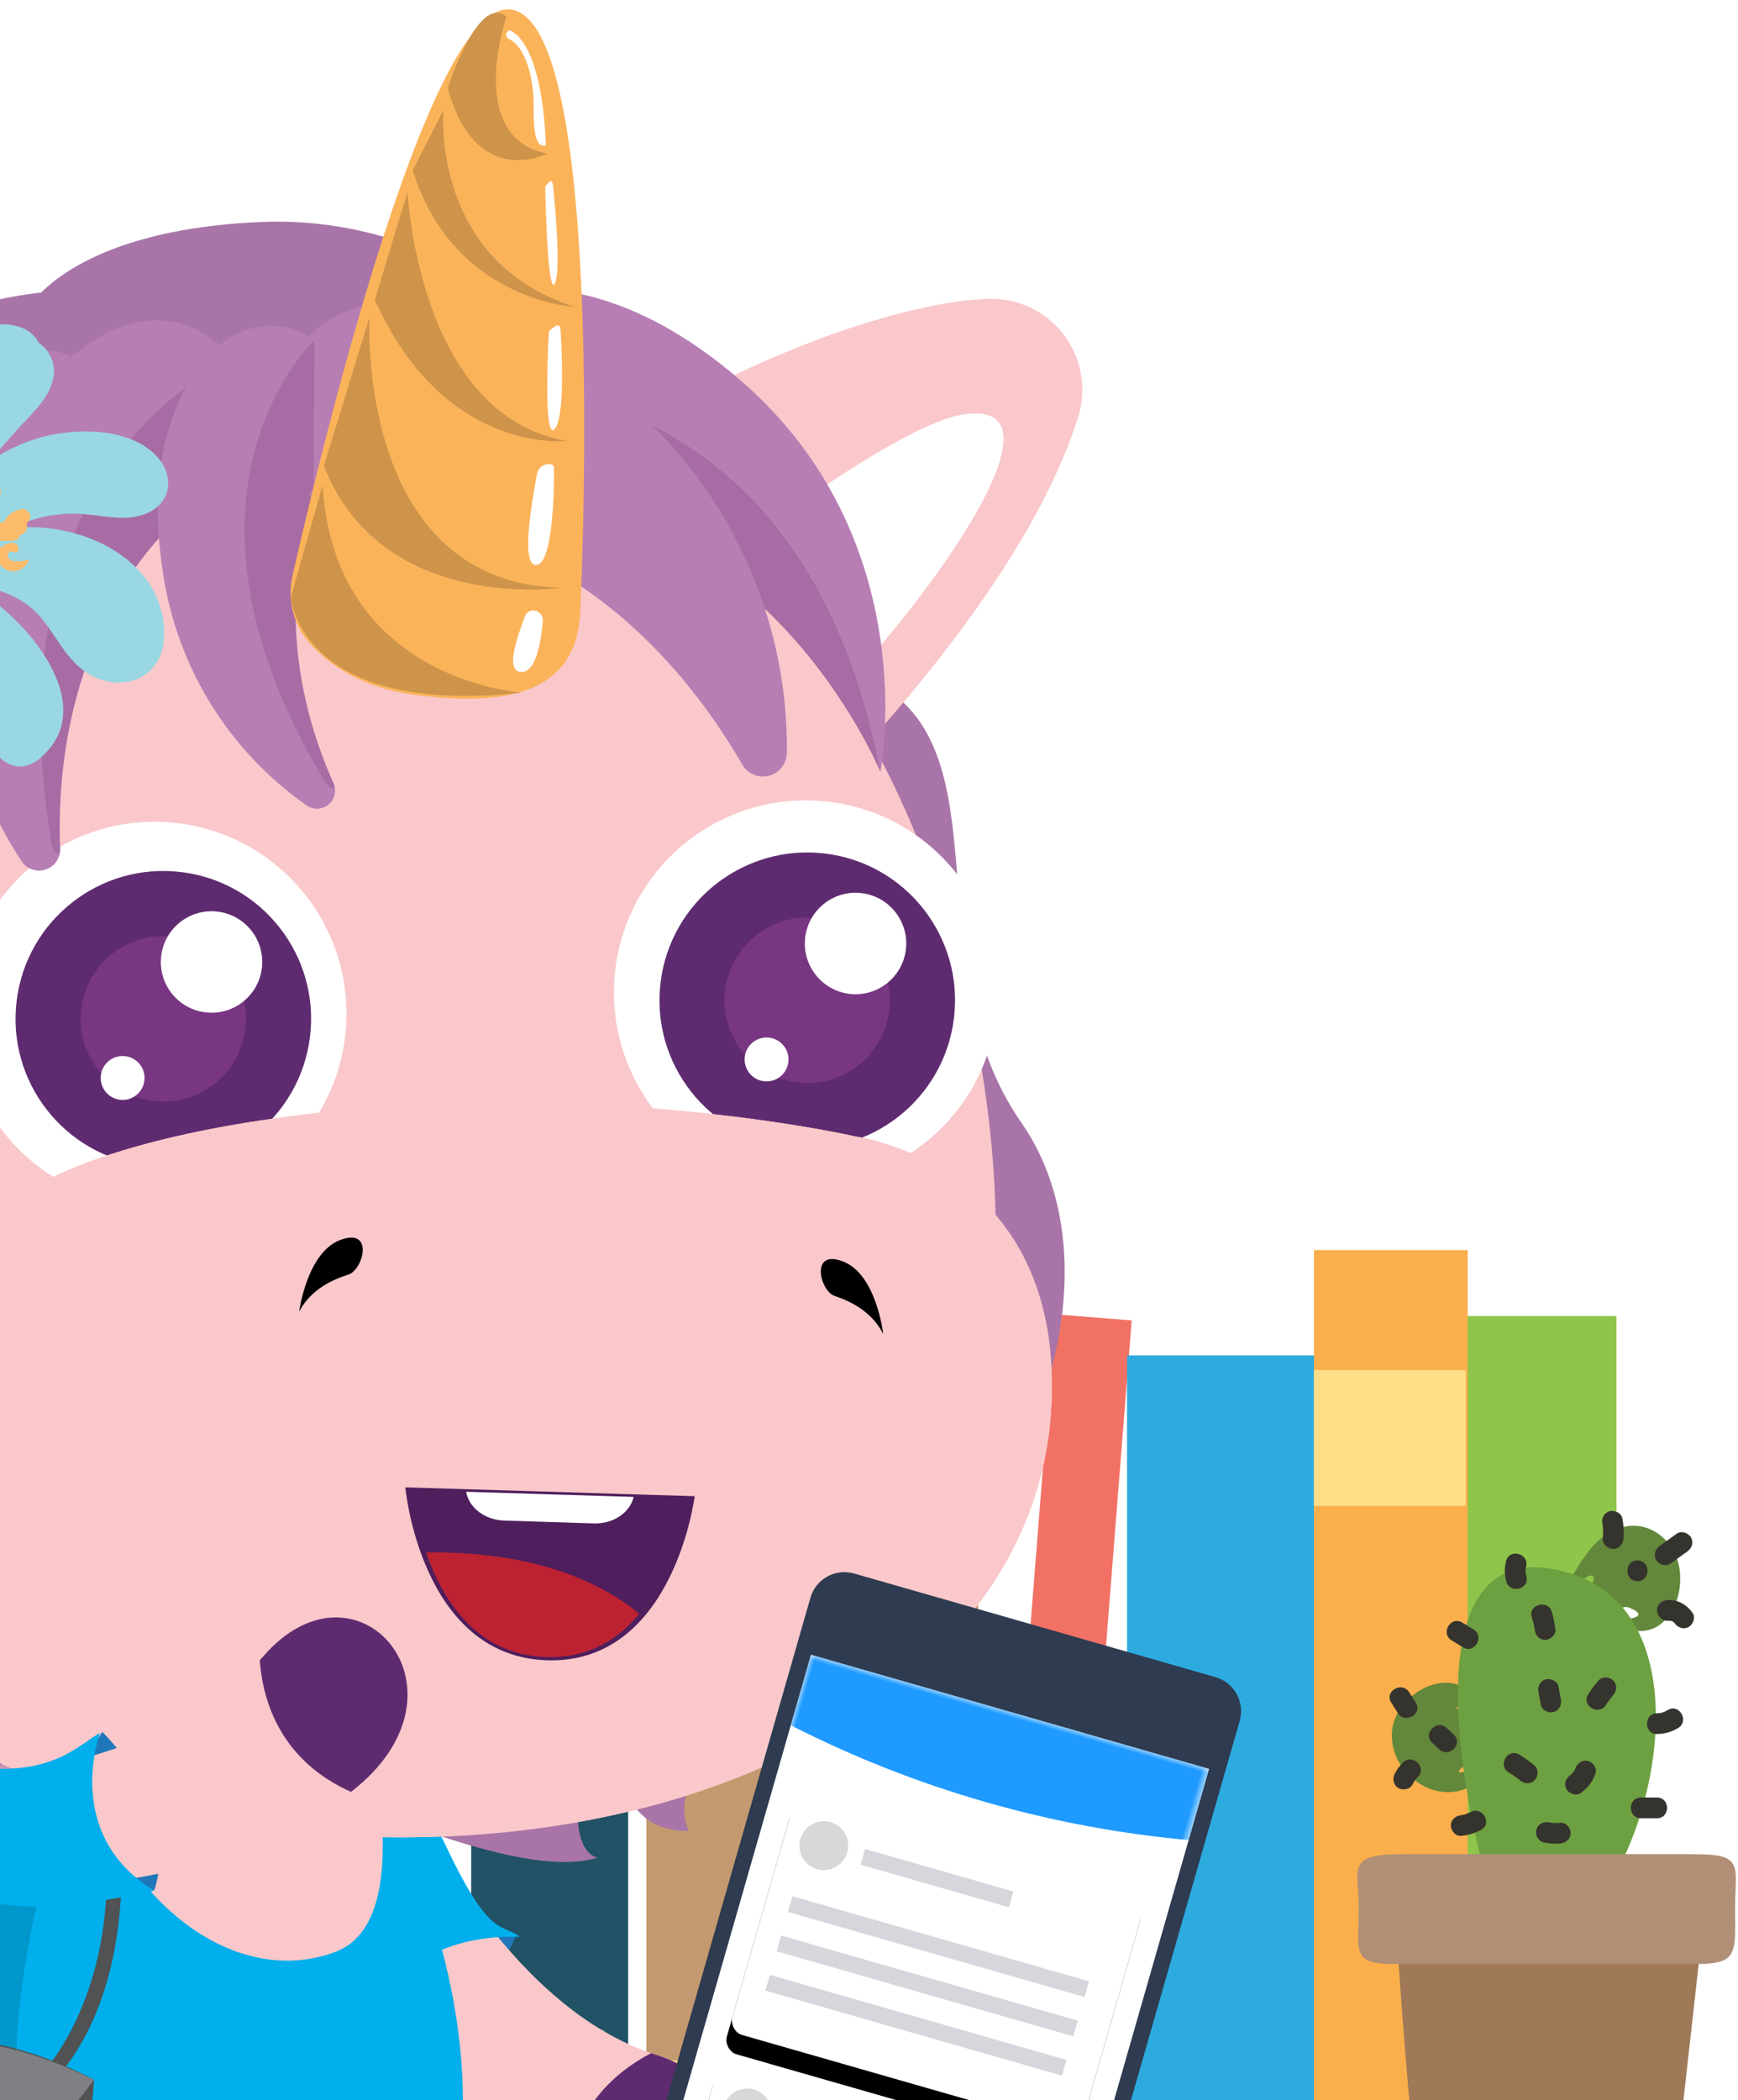 <?xml version="1.0" encoding="UTF-8"?>
<svg width="173px" height="209px" viewBox="0 0 173 209" version="1.1" xmlns="http://www.w3.org/2000/svg" xmlns:xlink="http://www.w3.org/1999/xlink">
    <!-- Generator: Sketch 58 (84663) - https://sketch.com -->
    <title>Group 5</title>
    <desc>Created with Sketch.</desc>
    <defs>
        <polygon id="path-1" points="0 0 41.221 0 41.221 65.942 0 65.942"></polygon>
        <rect id="path-3" x="0" y="0" width="36.371" height="25.237" rx="1.408"></rect>
        <filter x="-23.4%" y="-25.8%" width="146.7%" height="167.4%" filterUnits="objectBoundingBox" id="filter-4">
            <feOffset dx="0" dy="2" in="SourceAlpha" result="shadowOffsetOuter1"></feOffset>
            <feGaussianBlur stdDeviation="2.5" in="shadowOffsetOuter1" result="shadowBlurOuter1"></feGaussianBlur>
            <feColorMatrix values="0 0 0 0 0   0 0 0 0 0   0 0 0 0 0  0 0 0 0.13 0" type="matrix" in="shadowBlurOuter1"></feColorMatrix>
        </filter>
        <rect id="path-5" x="0" y="27.68" width="36.371" height="29.308" rx="1.408"></rect>
        <filter x="-23.4%" y="-22.2%" width="146.7%" height="158.0%" filterUnits="objectBoundingBox" id="filter-6">
            <feOffset dx="0" dy="2" in="SourceAlpha" result="shadowOffsetOuter1"></feOffset>
            <feGaussianBlur stdDeviation="2.5" in="shadowOffsetOuter1" result="shadowBlurOuter1"></feGaussianBlur>
            <feColorMatrix values="0 0 0 0 0   0 0 0 0 0   0 0 0 0 0  0 0 0 0.13 0" type="matrix" in="shadowBlurOuter1"></feColorMatrix>
        </filter>
    </defs>
    <g id="RESPONSIVE-TEST-V2" stroke="none" stroke-width="1" fill="none" fill-rule="evenodd">
        <g id="CREATE-CLASS-UPDATES-1-(≤768px)" transform="translate(-309, -795)">
            <g id="Right-Panel" transform="translate(309, 84)">
                <g id="Illustrations" transform="translate(-80, 642)">
                    <g id="Group-4" transform="translate(0.829, 56.492)">
                        <g id="Group-5" transform="translate(0.517, 0.391)">
                            <g id="book" transform="translate(188.454, 184.518) scale(-1, 1) translate(-188.454, -184.518) translate(123.954, 136.518)">
                                <g id="books" transform="translate(13.394, 0)" fill-rule="nonzero">
                                    <rect id="Rectangle-path" fill="#8EC54A" x="0" y="6.565" width="15.306" height="89.052"></rect>
                                    <polygon id="Rectangle-path" fill="#F17265" transform="translate(55.575, 51.086) rotate(-4.52) translate(-55.575, -51.086) " points="51.756 6.561 59.409 6.56 59.394 95.611 51.741 95.612"></polygon>
                                    <rect id="Rectangle-path" fill="#FAAF4C" x="14.809" y="0" width="15.306" height="95.618"></rect>
                                    <rect id="Rectangle-path" fill="#2DABDF" x="30.115" y="10.484" width="18.604" height="85.121"></rect>
                                    <polygon id="Rectangle-path" fill="#FFDE88" points="15 11.935 30.128 11.935 30.128 25.46 15 25.46"></polygon>
                                    <polygon id="Rectangle-path" fill="#C39A6F" points="63.541 13.869 96.573 13.869 96.573 95.618 63.541 95.618"></polygon>
                                    <polygon id="Rectangle-path" fill="#FFDE88" points="63.541 80.642 96.573 80.642 96.573 82.233 63.541 82.233"></polygon>
                                    <polygon id="Rectangle-path" fill="#FFDE88" points="63.541 28.157 96.573 28.157 96.573 29.748 63.541 29.748"></polygon>
                                    <polygon id="Rectangle-path" fill="#FFDE88" points="63.541 32.14 96.573 32.14 96.573 33.73 63.541 33.73"></polygon>
                                    <rect id="Rectangle-path" fill="#215265" x="98.381" y="9.568" width="15.624" height="85.808" rx="5.164"></rect>
                                    <polygon id="Rectangle-path" fill="#387283" points="100.711 17.52 111.662 17.52 111.662 20.307 100.711 20.307"></polygon>
                                    <polygon id="Rectangle-path" fill="#387283" points="100.711 22.813 111.662 22.813 111.662 25.6 100.711 25.6"></polygon>
                                    <polygon id="Rectangle-path" fill="#387283" points="100.711 77.601 111.662 77.601 111.662 80.388 100.711 80.388"></polygon>
                                    <polygon id="Rectangle-path" fill="#387283" points="100.711 82.894 111.662 82.894 111.662 85.681 100.711 85.681"></polygon>
                                </g>
                                <g id="cactus" transform="translate(0.726, 25.316)">
                                    <path d="M11.38,10.282 C8.267,11.511 14.185,12.07 15.654,10.284 C17.905,7.545 14.009,6.015 15.128,7.912 C15.801,9.055 17.586,8.018 16.909,6.871 C15.722,4.858 14.3,2.725 11.846,2.211 C9.855,1.793 8.017,2.85 7.028,4.555 C5.087,7.908 7.292,14.1 11.929,12.27 C13.15,11.789 12.618,9.794 11.38,10.282" id="Fill-267" fill="#63873B"></path>
                                    <path d="M28.556,20.281 C29.109,19.516 25.718,22.136 26.405,22.505 C27.449,23.066 25.158,22.597 25.139,23.784 C25.098,26.32 29.974,27.481 27.805,26.025 C26.7,25.282 25.666,27.069 26.763,27.805 C30.526,30.333 35.518,26.657 34.993,22.367 C34.562,18.851 29.254,15.816 26.775,19.241 C25.995,20.318 27.785,21.347 28.556,20.281" id="Fill-268" fill="#63873B"></path>
                                    <path d="M15.882,37.82 C19.071,37.75 23.353,37.628 23.353,37.628 C22.956,38.898 24.948,39.441 25.343,38.176 C27.527,31.193 34.015,2.105 17.606,6.752 C4.447,10.477 8.215,31.361 14.423,39.279 C15.242,40.321 16.693,38.854 15.882,37.82" id="Fill-269" fill="#6DA041"></path>
                                    <path d="M5.629,4.689 C6.188,5.089 6.748,5.49 7.307,5.892 C7.76,6.217 8.456,5.971 8.719,5.522 C9.024,5.004 8.803,4.437 8.349,4.112 C7.789,3.711 7.23,3.309 6.671,2.909 C6.217,2.584 5.522,2.83 5.258,3.279 C4.956,3.797 5.175,4.363 5.629,4.689" id="Fill-270" fill="#35332D"></path>
                                    <path d="M21.666,6.175 C21.752,6.508 21.739,6.803 21.644,7.133 C21.275,8.411 23.265,8.957 23.633,7.682 C23.829,7.002 23.832,6.31 23.657,5.627 C23.328,4.343 21.336,4.887 21.666,6.175" id="Fill-271" fill="#35332D"></path>
                                    <path d="M6.525,22.243 C7.165,22.641 7.883,22.837 8.634,22.846 C9.962,22.859 9.964,20.797 8.634,20.783 C8.235,20.779 7.904,20.672 7.565,20.463 C6.434,19.763 5.396,21.545 6.525,22.243" id="Fill-272" fill="#35332D"></path>
                                    <path d="M18.445,18.13 C18.366,18.549 18.287,18.97 18.209,19.389 C18.106,19.935 18.361,20.501 18.929,20.656 C19.432,20.795 20.095,20.487 20.198,19.937 C20.277,19.517 20.356,19.098 20.435,18.678 C20.537,18.131 20.283,17.567 19.715,17.41 C19.211,17.273 18.548,17.58 18.445,18.13" id="Fill-273" fill="#35332D"></path>
                                    <path d="M14.765,26.799 C15.057,27.61 15.528,28.219 16.229,28.718 C16.683,29.042 17.376,28.798 17.64,28.349 C17.943,27.831 17.725,27.262 17.269,26.938 C17.039,26.773 16.85,26.515 16.755,26.252 C16.566,25.728 16.053,25.375 15.486,25.532 C14.979,25.671 14.575,26.273 14.765,26.799" id="Fill-274" fill="#35332D"></path>
                                    <path d="M33.311,18.682 C33.089,19.03 32.867,19.377 32.645,19.726 C31.93,20.849 33.714,21.885 34.426,20.767 C34.648,20.418 34.87,20.07 35.092,19.721 C35.807,18.6 34.024,17.564 33.311,18.682" id="Fill-275" fill="#35332D"></path>
                                    <path d="M32.451,27.132 C32.678,27.351 32.825,27.567 32.964,27.854 C33.207,28.355 33.921,28.488 34.375,28.223 C34.888,27.924 34.99,27.316 34.746,26.813 C34.54,26.388 34.25,26.003 33.911,25.673 C32.956,24.749 31.495,26.205 32.451,27.132" id="Fill-276" fill="#35332D"></path>
                                    <path d="M30.319,24.371 C30.555,24.148 30.79,23.927 31.026,23.704 C31.992,22.789 30.531,21.333 29.567,22.246 C29.331,22.468 29.096,22.691 28.859,22.914 C27.894,23.829 29.355,25.285 30.319,24.371" id="Fill-277" fill="#35332D"></path>
                                    <path d="M27.938,14.219 C28.32,13.988 28.701,13.758 29.081,13.527 C30.216,12.84 29.18,11.057 28.04,11.747 C27.659,11.977 27.278,12.209 26.897,12.439 C25.762,13.126 26.799,14.909 27.938,14.219" id="Fill-278" fill="#35332D"></path>
                                    <path d="M12.992,18.974 C13.262,19.28 13.494,19.6 13.71,19.946 C14.41,21.071 16.196,20.037 15.491,18.907 C15.185,18.414 14.834,17.951 14.452,17.515 C14.082,17.099 13.368,17.141 12.992,17.515 C12.576,17.932 12.622,18.555 12.992,18.974" id="Fill-279" fill="#35332D"></path>
                                    <path d="M19.11,10.681 C18.932,11.262 18.828,11.844 18.748,12.446 C18.675,12.999 19.275,13.476 19.78,13.476 C20.398,13.476 20.739,13 20.812,12.446 C20.866,12.034 20.978,11.625 21.101,11.229 C21.491,9.957 19.499,9.413 19.11,10.681" id="Fill-280" fill="#35332D"></path>
                                    <path d="M22.283,27.45 C22.63,27.152 23.003,26.897 23.397,26.664 C24.539,25.99 23.502,24.208 22.355,24.884 C21.81,25.205 21.303,25.58 20.825,25.991 C20.402,26.356 20.451,27.078 20.825,27.45 C21.244,27.869 21.86,27.814 22.283,27.45" id="Fill-281" fill="#35332D"></path>
                                    <path d="M18.266,33.737 C18.825,33.799 19.374,33.748 19.922,33.63 C20.468,33.513 20.784,32.877 20.643,32.362 C20.488,31.799 19.92,31.524 19.374,31.642 C19.003,31.723 18.642,31.718 18.266,31.676 C17.711,31.613 17.233,32.194 17.233,32.706 C17.233,33.315 17.709,33.675 18.266,33.737" id="Fill-282" fill="#35332D"></path>
                                    <path d="M8.635,31.228 L10.24,31.228 C11.567,31.228 11.57,29.165 10.24,29.165 L8.635,29.165 C7.306,29.165 7.305,31.228 8.635,31.228" id="Fill-283" fill="#35332D"></path>
                                    <path d="M26.153,32.389 C26.784,32.725 27.413,32.899 28.119,32.983 C28.674,33.05 29.152,32.462 29.152,31.952 C29.152,31.34 28.676,30.987 28.119,30.921 C27.795,30.883 27.48,30.761 27.195,30.609 C26.022,29.986 24.979,31.765 26.153,32.389" id="Fill-284" fill="#35332D"></path>
                                    <path d="M12.084,1.395 C11.959,2.06 11.905,2.718 11.968,3.392 C12.021,3.946 12.404,4.422 13,4.422 C13.517,4.422 14.084,3.95 14.031,3.392 C13.987,2.907 13.984,2.423 14.073,1.943 C14.177,1.396 13.922,0.832 13.353,0.675 C12.851,0.538 12.188,0.845 12.084,1.395" id="Fill-285" fill="#35332D"></path>
                                    <path d="M6.885,11.815 C7.059,11.578 7.347,11.555 7.599,11.57 C8.155,11.602 8.631,11.073 8.631,10.539 C8.631,9.954 8.158,9.539 7.599,9.507 C6.569,9.449 5.697,9.966 5.104,10.774 C4.772,11.222 5.027,11.923 5.474,12.184 C5.996,12.49 6.554,12.264 6.885,11.815" id="Fill-286" fill="#35332D"></path>
                                    <path d="M10.583,7.631 C11.912,7.631 11.913,5.57 10.583,5.57 C9.256,5.57 9.253,7.631 10.583,7.631" id="Fill-287" fill="#35332D"></path>
                                    <path d="M33.003,41.113 C32.887,40.07 3.37,35.761 3.488,36.816 C4.684,47.506 5.882,58.195 7.078,68.885 C7.104,69.125 7.219,69.306 7.37,69.436 C7.501,69.621 7.705,69.755 8.002,69.755 L31.251,69.755 C31.824,69.755 32.075,69.635 32.227,69.232 C32.347,68.893 32.421,68.502 32.451,68.193 C33.363,59.18 34.097,50.155 34.654,41.113 C34.719,40.053 33.068,40.057 33.003,41.113" id="Fill-288" fill="#9F7958"></path>
                                    <path d="M38.008,35.612 C37.365,34.924 36.039,34.803 33.488,34.803 L5.707,34.803 C3.113,34.803 1.91,34.872 1.278,35.53 C0.722,36.109 0.758,36.961 0.817,38.373 C0.838,38.908 0.864,39.536 0.864,40.274 L0.86,41.292 C0.846,43.261 0.838,44.346 1.5,45.012 C2.195,45.71 3.484,45.744 5.707,45.744 L33.488,45.744 C35.989,45.744 37.222,45.715 37.869,45.049 C38.433,44.467 38.408,43.609 38.361,42.055 C38.347,41.545 38.328,40.957 38.328,40.274 C38.328,39.488 38.374,38.833 38.414,38.254 C38.5,37.017 38.556,36.199 38.008,35.612" id="Fill-289" fill="#B08F76"></path>
                                </g>
                            </g>
                            <g id="parents-mom" transform="translate(100, 134) rotate(7) translate(-100, -134) translate(15, 10)">
                                <path d="M74.577,215.91 C74.577,215.91 68.381,190.76 51.923,189.94 C40.165,189.359 32.348,196.81 33.497,207.28 C34.622,217.512 30.947,219.176 23.826,219.2 C23.826,219.2 29.312,228.368 40.794,226.442 C52.548,224.463 50.646,215.257 58.734,215.524 C63.977,215.695 67.7,219.757 69.697,222.608 C70.322,223.504 71.402,223.965 72.481,223.797 C73.56,223.629 74.449,222.86 74.773,221.817 C75.192,220.42 75.264,218.513 74.577,215.91 Z" id="Shape" fill="#B77EB4" fill-rule="nonzero"></path>
                                <path d="M47.419,218.751 C49.092,207.786 59.497,211.872 62.843,209.831 C65.602,208.143 67.609,196.801 52.39,189.974 C68.496,191.242 74.577,215.91 74.577,215.91 C75.264,218.513 75.192,220.42 74.768,221.803 C74.445,222.846 73.556,223.614 72.477,223.783 C71.398,223.951 70.317,223.49 69.692,222.594 C67.7,219.734 63.972,215.681 58.73,215.509 C51.175,215.261 52.333,223.276 42.934,225.946 C45.375,224.286 47.003,221.674 47.419,218.751 L47.419,218.751 Z" id="Shape" fill="#D1D3D4" fill-rule="nonzero" style="mix-blend-mode: multiply;"></path>
                                <path d="M110.481,201.712 C110.481,201.712 120.3,201.735 123.474,190.379 L112.283,190.026 L110.481,201.712 Z" id="Shape" fill="#1F77B9" fill-rule="nonzero"></path>
                                <path d="M113.003,180.653 C113.003,180.653 123.965,197.883 138.664,200.62 C153.363,203.357 146.152,222.589 129.646,214.131 C113.141,205.674 105.52,188.915 105.52,188.915" id="Shape" fill="#FAC8CA" fill-rule="nonzero"></path>
                                <path d="M115.028,181.969 C120.986,191.442 121.672,189.359 123.812,190.646 C123.812,190.646 111.087,191.189 110.82,201.979 C110.82,201.979 107.788,199.566 104.085,189.688 C103.461,188.019 103.942,186.14 104.819,184.596 C105.304,183.725 105.881,182.908 106.54,182.159 C108.775,179.642 113.236,179.122 115.028,181.969 Z" id="Shape" fill="#00AFEC" fill-rule="nonzero"></path>
                                <path d="M131.443,214.956 C146.652,221.178 152.815,203.252 138.664,200.62 L138.187,200.524 C134.684,202.951 130.652,207.423 131.443,214.956 Z" id="Shape" fill="#5F2B70" fill-rule="nonzero"></path>
                                <path d="M106.139,175.928 C106.139,175.928 113.289,182.126 116.267,197.888 C119.065,212.797 116.101,232.664 108.866,244.383 C108.047,245.697 106.738,246.63 105.229,246.976 C102.519,247.627 99.726,247.864 96.945,247.682 C93.841,247.436 91.483,244.787 91.597,241.674 C91.726,238.552 91.497,234.609 89.824,232.702 C89.824,232.702 87.227,237.369 79.534,242.113 C77.81,243.18 75.722,243.491 73.762,242.971 C71.322,242.313 67.976,240.95 65.502,238.165 C63.667,236.112 63.117,233.211 64.072,230.628 C66.675,223.61 72.108,205.039 66.098,184.495 C66.098,184.495 64.192,174.636 79.315,169.358 C94.438,164.08 106.139,175.928 106.139,175.928 Z" id="Shape" fill="#FAC8CA" fill-rule="nonzero"></path>
                                <path d="M66.117,184.51 C66.117,184.51 64.563,176.405 75.573,170.941 C80.993,191.638 95.959,199.642 105.858,194.303 C110.148,191.986 109.962,185.32 108.184,178.207 C110.534,181.249 122.959,199.209 120.161,219.819 C97.832,228.025 76.031,220.21 67.128,213.712 C68.548,205.011 69.587,196.396 66.117,184.51 Z" id="Shape" fill="#00AFEC" fill-rule="nonzero"></path>
                                <path d="M85.501,36.683 C85.501,36.683 59.63,23.257 34.426,46.185 C9.223,69.113 -0.629,92.86 8.689,111.879 C18.007,130.897 11.01,138.254 7.736,140.266 C0.081,144.962 2.016,170.693 25.147,171.842 C48.277,172.991 34.446,181.854 34.446,181.854 C34.446,181.854 52.124,181.377 45.408,169.978 C45.408,169.978 47.071,165.177 49.173,169.682 C51.275,174.188 50.67,177.73 49.173,178.808 C49.173,178.808 60.974,179.89 62.728,169.382 L62.728,183.947 C62.728,183.947 79.744,177.887 79.768,173.635 C79.791,169.382 119.137,187.127 130.528,181.854 C130.528,181.854 125.609,182.035 129.265,165.501 C132.921,148.967 130.528,164.7 130.528,164.7 C130.528,164.7 129.67,179.618 139.245,178.102 C139.245,178.102 133.817,171.866 151.824,158.311 C169.83,144.757 175.497,117.524 163.482,104.126 C151.466,90.729 156.933,69.708 145.475,63.239 C134.017,56.769 120.366,20.463 85.501,36.683 Z" id="Shape" fill="#A975A8" fill-rule="nonzero"></path>
                                <path d="M111.344,34.237 C111.344,34.237 96.788,21.145 77.408,24.392 C58.029,27.638 55.245,36.234 55.245,36.234 L111.344,34.237 Z" id="Shape" fill="#A975A8" fill-rule="nonzero"></path>
                                <path d="M137.944,76.202 C137.944,76.202 156.957,53.15 160.541,33.727 C161.057,30.888 160.19,27.973 158.207,25.877 C156.223,23.782 153.361,22.758 150.499,23.119 C140.942,24.392 119.118,35.1 105.415,51.663" id="Shape" fill="#FAC8CA" fill-rule="nonzero"></path>
                                <path d="M133.312,71.329 C127.592,61.289 118.879,60.268 118.879,60.268 C118.879,60.268 140.947,37.255 149.083,34.904 C163.143,30.842 139.455,68.03 133.312,71.329 Z" id="Shape" fill="#FFFFFF" fill-rule="nonzero"></path>
                                <path d="M15.586,94.076 C17.969,77.308 29.174,65.47 41.285,56.936 C65.645,39.772 105.629,31.729 134.37,57.465 C150.222,71.663 160.179,96.369 162.424,116.408 C165.35,142.549 149.078,157.41 131.715,168.853 C130.18,169.868 128.636,170.86 127.092,171.866 C127.33,172.325 127.221,172.887 126.829,173.225 C111.816,184.553 86.407,186.016 66.88,178.593 C50.999,172.591 37.077,159.174 27.406,143.941 C17.735,128.709 13.255,110.515 15.586,94.076 Z" id="Shape" fill="#FAC8CA" fill-rule="nonzero"></path>
                                <path d="M26.367,68.359 C11.291,118.329 53.272,132.122 62.114,123.717 C69.558,116.656 84.991,108.846 103.418,103.216 C121.701,97.609 135.971,96.541 135.971,96.541 C135.971,96.541 150.084,94.081 158.134,106.696 C158.077,104.088 159.283,106.096 159.802,109.729 C160.806,111.884 161.587,114.137 162.133,116.451 C167.376,138.025 150.742,160.371 122.097,172.014 C121.32,172.567 120.538,173.125 119.766,173.692 C119.602,173.809 119.498,173.992 119.48,174.193 C103.032,183.366 77.103,183.728 58.515,173.239 C43.735,164.753 31.718,152.179 23.907,137.028 C10.371,110.515 13.036,85.914 26.367,68.359 Z" id="Shape" fill="#FAC8CA" fill-rule="nonzero" opacity="0.77" style="mix-blend-mode: multiply;"></path>
                                <ellipse id="Oval" fill="#FFFFFF" fill-rule="nonzero" cx="140.609" cy="93.871" rx="19.098" ry="19.104"></ellipse>
                                <ellipse id="Oval" fill="#5F2B70" fill-rule="nonzero" cx="140.847" cy="94.639" rx="14.709" ry="14.713"></ellipse>
                                <ellipse id="Oval" fill="#793683" fill-rule="nonzero" cx="140.847" cy="94.639" rx="8.227" ry="8.229"></ellipse>
                                <ellipse id="Oval" fill="#FFFFFF" fill-rule="nonzero" cx="144.927" cy="88.441" rx="5.047" ry="5.049"></ellipse>
                                <ellipse id="Oval" fill="#FFFFFF" fill-rule="nonzero" cx="137.544" cy="100.975" rx="2.183" ry="2.184"></ellipse>
                                <ellipse id="Oval" fill="#FFFFFF" fill-rule="nonzero" cx="76.527" cy="103.883" rx="19.098" ry="19.104"></ellipse>
                                <ellipse id="Oval" fill="#5F2B70" fill-rule="nonzero" cx="77.451" cy="104.279" rx="14.709" ry="14.713"></ellipse>
                                <ellipse id="Oval" fill="#793683" fill-rule="nonzero" cx="77.451" cy="104.279" rx="8.227" ry="8.229"></ellipse>
                                <ellipse id="Oval" fill="#FFFFFF" fill-rule="nonzero" cx="81.526" cy="98.081" rx="5.047" ry="5.049"></ellipse>
                                <ellipse id="Oval" fill="#FFFFFF" fill-rule="nonzero" cx="74.148" cy="110.615" rx="2.183" ry="2.184"></ellipse>
                                <path d="M106.983,180.92 C142.591,175.961 167.724,155.475 166.651,131.812 C165.579,108.15 144.336,108.398 144.336,108.398 C144.336,108.398 129.804,107.178 110.338,109.743 C93.995,111.893 79.472,115.817 69.94,120.346 C79.081,115.054 95.053,110.487 113.36,108.298 C132.73,105.981 147.248,107.502 147.248,107.502 C147.248,107.502 168.429,107.621 169.916,132.227 C171.403,156.833 146.7,177.673 111.292,182.193 C100.548,183.561 92.069,182.994 85.287,181.268 C91.25,182.126 98.385,182.126 106.983,180.92 Z" id="Shape" fill="#FAC8CA" fill-rule="nonzero"></path>
                                <path d="M55.875,62.681 C55.875,62.681 32.763,40.473 12.283,35.062 C9.287,34.267 6.092,34.954 3.687,36.91 C1.282,38.866 -0.042,41.854 0.124,44.95 C0.715,55.277 10.395,79.501 26.996,95.487" id="Shape" fill="#FAC8CA" fill-rule="nonzero"></path>
                                <path d="M147.248,107.507 C147.248,107.507 168.429,107.621 169.916,132.227 C171.403,156.833 146.7,177.673 111.292,182.193 C75.883,186.712 64.921,170.25 58.863,160.004 C50.498,145.834 54.693,130.287 68.181,121.428 C76.932,115.683 93.819,110.634 113.36,108.298 C132.73,105.981 147.248,107.507 147.248,107.507 Z" id="Shape" fill="#FAC8CA" fill-rule="nonzero"></path>
                                <path d="M152.4,126.678 C152.4,126.678 151.018,120.88 147.558,120.003 C144.097,119.126 145.618,123.197 147.138,123.507 C148.659,123.817 150.956,124.527 152.4,126.678 Z" id="Shape" fill="#000000" fill-rule="nonzero"></path>
                                <path d="M94.424,131.545 C94.424,131.545 94.467,125.586 97.646,123.96 C100.825,122.334 100.253,126.64 98.837,127.297 C97.422,127.955 95.348,129.128 94.424,131.545 Z" id="Shape" fill="#000000" fill-rule="nonzero"></path>
                                <path d="M92.579,38.37 C92.875,33.894 96.021,30.122 100.534,28.635 C106.015,26.828 114.962,26.351 126.663,34.165 C146.986,47.729 145.308,71.196 145.308,71.196 C133.612,34.466 105.372,35.696 92.579,38.37 Z" id="Shape" fill="#B77EB4" fill-rule="nonzero"></path>
                                <path d="M92.579,38.37 C105.372,35.696 133.612,34.466 145.308,71.196 C145.308,71.196 132.415,48.211 108.751,48.764 C95.935,49.06 92.775,44.125 92.546,39.534 C92.551,39.143 92.555,38.752 92.579,38.37 Z" id="Shape" fill="#B77EB4" fill-rule="nonzero"></path>
                                <path d="M92.579,38.37 C105.372,35.696 133.612,34.466 145.308,71.196 C145.308,71.196 132.415,48.211 108.751,48.764 C95.935,49.06 92.775,44.125 92.546,39.534 C92.551,39.143 92.555,38.752 92.579,38.37 Z" id="Shape" fill="#A86CA5" fill-rule="nonzero"></path>
                                <path d="M81.593,40.935 C81.626,35.882 85.358,31.905 90.649,30.837 C96.578,29.641 106.115,30.189 118.141,39.419 C128.048,46.901 134.447,58.127 135.838,70.467 C135.943,71.523 135.337,72.522 134.352,72.917 C133.366,73.312 132.238,73.006 131.586,72.169 C125.943,64.683 114.904,53.541 98.337,52.12 C84.667,50.948 81.569,45.598 81.593,40.935 Z" id="Shape" fill="#B77EB4" fill-rule="nonzero"></path>
                                <path d="M64.344,42.537 C61.389,39.2 56.594,38.723 52.429,41.064 C47.781,43.71 41.743,49.617 39.083,62.757 C36.831,73.495 39.087,84.687 45.322,93.714 C45.86,94.486 46.847,94.805 47.735,94.494 C48.623,94.183 49.196,93.318 49.135,92.379 C48.554,84.112 49.459,70.257 59.664,59.701 C68.114,51.014 67.07,45.627 64.344,42.537 Z" id="Shape" fill="#B77EB4" fill-rule="nonzero"></path>
                                <path d="M65.04,43.429 L58.844,59.687 L58.224,59.83 L58.286,61.227 C58.286,61.227 47.929,71.992 49.168,92.379 C49.168,92.379 49.278,93.723 48.353,92.222 C40.909,53.398 65.04,43.429 65.04,43.429 Z" id="Shape" fill="#A86CA5" fill-rule="nonzero"></path>
                                <path d="M75.402,37.631 C72.132,34.585 67.299,34.575 63.41,37.336 C59.049,40.425 53.615,46.871 52.266,60.221 C51.075,71.127 54.419,82.043 61.513,90.41 C62.122,91.137 63.142,91.365 64.002,90.967 C64.862,90.568 65.348,89.642 65.188,88.708 C63.796,80.541 63.334,66.662 72.456,55.153 C79.977,45.675 78.414,40.44 75.402,37.631 Z" id="Shape" fill="#B77EB4" fill-rule="nonzero"></path>
                                <path d="M76.179,38.451 L71.622,55.234 L71.022,55.444 L71.222,56.821 C71.222,56.821 61.961,68.531 65.188,88.722 C65.188,88.722 65.426,90.052 64.358,88.646 C53.139,50.747 76.179,38.451 76.179,38.451 Z" id="Shape" fill="#A86CA5" fill-rule="nonzero"></path>
                                <path d="M83.28,34.976 C79.706,33.593 75.864,35.119 73.634,38.561 C71.141,42.409 68.867,49.293 72.042,60.345 C74.565,69.411 80.7,77.043 89.009,81.456 C89.726,81.844 90.613,81.701 91.172,81.109 C91.731,80.516 91.821,79.622 91.392,78.929 C87.699,72.865 82.932,61.98 86.512,49.884 C89.486,39.929 86.574,36.234 83.28,34.976 Z" id="Shape" fill="#B77EB4" fill-rule="nonzero"></path>
                                <path d="M84.157,35.386 L85.868,50.204 L85.459,50.561 L86.054,51.596 C86.054,51.596 82.394,63.878 91.392,78.929 C91.392,78.929 92.007,79.911 90.711,79.129 C69.72,52.511 84.157,35.386 84.157,35.386 Z" id="Shape" fill="#A86CA5" fill-rule="nonzero"></path>
                                <path d="M113.698,58.924 C113.698,58.924 109.499,1.578 99.819,0.386 C91.426,-0.648 86.116,46.437 84.839,58.943 C84.584,61.398 85.539,63.824 87.398,65.446 C89.496,67.258 92.884,69.122 98.027,69.217 C108.193,69.408 114.39,66.748 113.698,58.924 Z" id="Shape" fill="#FBB35A" fill-rule="nonzero"></path>
                                <path d="M113.784,56.178 C113.784,56.178 95.801,63.41 86.269,46.59" id="Shape"></path>
                                <path d="M88.947,28.497 C88.947,28.497 94.452,44.678 112.102,42.714" id="Shape"></path>
                                <path d="M110.191,28.845 C110.191,28.845 98.275,31.872 91.45,16.296" id="Shape"></path>
                                <path d="M107.312,14.437 C107.312,14.437 97.679,20.635 93.919,7.871" id="Shape"></path>
                                <path d="M99.19,1.13 C99.19,1.13 96.554,13.626 104.91,14.151 C104.91,14.151 98.284,18.694 94.271,8.906 C94.252,8.901 96.125,-0.906 99.19,1.13 Z" id="Shape" fill="#CD944A" fill-rule="nonzero"></path>
                                <path d="M94.1,11.142 C94.1,11.142 94.629,26.222 109.49,28.969 C109.49,28.969 97.369,29.851 91.802,17.435 L94.1,11.142 Z" id="Shape" fill="#CD944A" fill-rule="nonzero"></path>
                                <path d="M91.55,19.648 C91.55,19.648 95.31,41.617 110.281,42.299 C110.281,42.299 98.389,45.231 89.629,30.694 L91.55,19.648 Z" id="Shape" fill="#CD944A" fill-rule="nonzero"></path>
                                <path d="M89.31,32.482 C89.31,32.482 91.121,58.824 111.473,56.888 C111.473,56.888 94.133,61.603 86.612,47.725 L89.31,32.482 Z" id="Shape" fill="#CD944A" fill-rule="nonzero"></path>
                                <path d="M84.944,61.079 C84.944,61.079 87.179,72.831 108.932,67.706 C108.932,67.706 90.23,68.884 86.717,49.622 L84.944,61.079 Z" id="Shape" fill="#CD944A" fill-rule="nonzero"></path>
                                <path d="M99.614,2.432 C99.614,2.432 102.874,2.584 104.652,13.321 C104.652,13.321 103.475,14.356 103.027,10.065 C102.579,5.774 100.882,3.709 99.91,3.39 C98.937,3.07 99.614,2.432 99.614,2.432 Z" id="Shape" fill="#FFFFFF" fill-rule="nonzero"></path>
                                <path d="M105.844,17.226 C105.844,17.226 107.793,25.622 107.202,26.928 C106.611,28.234 105.091,17.459 105.091,17.459 C105.091,17.459 105.634,16.272 105.844,17.226 Z" id="Shape" fill="#FFFFFF" fill-rule="nonzero"></path>
                                <path d="M108.327,31.352 C108.327,31.352 109.986,39.839 108.956,41.279 C107.927,42.719 107.207,31.7 107.207,31.7 C107.207,31.7 108.151,30.389 108.327,31.352 Z" id="Shape" fill="#FFFFFF" fill-rule="nonzero"></path>
                                <path d="M109.385,45.241 C109.385,45.241 110.71,55.072 108.651,54.929 C107.221,54.828 107.626,48.254 107.76,45.918 C107.797,45.361 108.214,44.904 108.765,44.816 C109.075,44.754 109.352,44.816 109.385,45.241 Z" id="Shape" fill="#FFFFFF" fill-rule="nonzero"></path>
                                <path d="M108.923,59.467 C109.223,59.404 109.536,59.483 109.771,59.68 C110.006,59.877 110.138,60.171 110.129,60.478 C110.181,62.247 110.129,65.675 108.513,65.689 C106.897,65.704 107.936,61.746 108.289,60.168 C108.352,59.845 108.583,59.58 108.894,59.472 L108.923,59.467 Z" id="Shape" fill="#FFFFFF" fill-rule="nonzero"></path>
                                <path d="M135.738,144.986 L107.045,147.622 C107.045,147.622 110.596,164.137 123.15,162.984 C135.704,161.83 135.738,144.986 135.738,144.986 Z" id="Shape" fill="#4E1E5D" fill-rule="nonzero"></path>
                                <path d="M131.696,157.272 C129.947,160.023 127.235,162.292 123.021,162.679 C116.024,163.322 111.997,158.135 109.876,153.792 C120.934,152.318 127.783,154.778 131.696,157.272 Z" id="Shape" fill="#BD2232" fill-rule="nonzero"></path>
                                <path d="M129.718,145.796 C129.556,147.374 128.054,148.719 126.119,148.895 L117.211,149.706 C115.276,149.882 113.555,148.838 113.107,147.322 L129.718,145.796 Z" id="Shape" fill="#FFFFFF" fill-rule="nonzero"></path>
                                <path d="M67.128,213.736 C67.128,213.736 69.287,203.471 68.314,195.218 C68.314,195.218 74.01,193.535 75.979,190.784 C75.979,190.784 72.642,214.527 79.944,220.053 C79.944,220.053 71.412,217.641 67.128,213.736 Z" id="Shape" fill="#0097CA" fill-rule="nonzero"></path>
                                <path d="M81.321,178.364 C81.321,178.364 88.175,197.13 79.944,209.926 L78.228,209.926 C78.228,209.926 86.95,198.846 79.567,178.364 L81.321,178.364 Z" id="Shape" fill="#515254" fill-rule="nonzero"></path>
                                <path d="M83.471,209.926 C83.471,209.926 71.899,205.078 63.624,209.054 C63.624,209.054 60.436,216.716 60.912,223.357 L78.228,227.328 C78.228,227.328 84.439,224.315 83.471,209.926 Z" id="Shape" fill="#515254" fill-rule="nonzero"></path>
                                <path d="M83.471,209.926 L78.228,218.823 L62.914,216.93 C62.914,216.93 62.533,212.706 63.643,209.068 C63.624,209.054 70.631,205.392 83.471,209.926 Z" id="Shape" fill="#7E8083" fill-rule="nonzero"></path>
                                <path d="M68.157,180.505 C75.306,179.18 76.798,175.737 78.586,173.983 C78.586,173.983 78.586,174.159 78.562,174.46 L78.748,173.84 C79.401,174.221 80.001,174.607 80.568,175.003 C85.139,171.871 89.672,167.675 92.179,162.35 L92.179,162.321 C92.269,162.125 92.365,161.93 92.465,161.744 C92.498,161.677 92.536,161.615 92.57,161.553 C92.603,161.491 92.708,161.296 92.779,161.177 L92.908,160.962 L93.104,160.638 L93.251,160.423 L93.447,160.137 L93.599,159.932 C93.666,159.847 93.728,159.756 93.795,159.675 L93.957,159.479 L94.157,159.241 C94.214,159.179 94.267,159.117 94.324,159.06 C94.381,159.003 94.457,158.907 94.529,158.841 L94.7,158.674 C94.767,158.602 94.838,158.535 94.91,158.469 L95.082,158.316 L95.296,158.135 L95.472,157.997 C95.544,157.939 95.615,157.882 95.692,157.83 L95.868,157.701 L96.092,157.553 L96.273,157.444 L96.497,157.31 L96.683,157.21 L96.907,157.096 L97.093,157.01 L97.322,156.91 L97.508,156.838 L97.736,156.757 L97.927,156.695 L98.156,156.628 L98.346,156.581 L98.575,156.528 L98.766,156.49 L98.995,156.457 L99.185,156.428 L99.409,156.428 L99.605,156.428 L100.234,156.428 L100.439,156.428 L100.634,156.428 L100.849,156.428 L101.025,156.457 L101.254,156.495 L101.397,156.528 L101.654,156.59 L101.726,156.59 C102.476,156.792 103.19,157.114 103.837,157.544 L103.837,157.544 L104.147,157.768 L104.171,157.768 C104.271,157.844 104.371,157.92 104.466,158.001 L104.495,158.025 L104.776,158.278 L104.8,158.278 C104.895,158.364 104.981,158.454 105.072,158.55 L105.095,158.574 C105.186,158.664 105.272,158.764 105.353,158.86 L105.353,158.883 C105.439,158.984 105.52,159.088 105.601,159.193 L105.601,159.193 C105.682,159.303 105.763,159.408 105.839,159.522 L105.839,159.522 C105.92,159.637 105.991,159.751 106.063,159.866 L106.063,159.866 C106.134,159.99 106.206,160.109 106.273,160.233 L106.273,160.233 C107.922,163.317 107.826,167.861 104.128,172.8 L104.128,172.8 C103.747,173.306 103.332,173.816 102.874,174.331 C98.593,179.031 93.489,182.909 87.813,185.773 C87.892,186.35 87.908,186.933 87.861,187.513 C87.861,187.513 78.166,193.092 72.847,193.049 C71.06,193.021 69.353,192.306 68.081,191.051 C67.369,190.357 66.73,189.592 66.174,188.767 C64.316,185.969 64.845,181.115 68.157,180.505 Z" id="Shape" fill="#FAC8CA" fill-rule="nonzero" opacity="0.39" style="mix-blend-mode: multiply;"></path>
                                <path d="M87.108,190.503 C87.108,190.503 89.238,182.851 80.073,175.451 L75.306,185.616 L87.108,190.503 Z" id="Shape" fill="#1F77B9" fill-rule="nonzero"></path>
                                <path d="M66.589,181.826 C66.589,181.826 86.736,178.517 95.029,166.092 C103.322,153.668 118.169,167.823 103.904,179.694 C89.639,191.566 71.236,191.962 71.236,191.962" id="Shape" fill="#FAC8CA" fill-rule="nonzero"></path>
                                <path d="M68.591,180.481 C75.874,180.228 77.842,177.034 79.868,175.575 C79.868,175.575 77.299,186.012 87.108,190.503 C87.108,190.503 76.622,194.417 71.379,193.578 C69.627,193.284 68.055,192.326 66.989,190.903 C66.379,190.113 65.855,189.259 65.426,188.357 C63.991,185.316 65.231,180.596 68.591,180.481 Z" id="Shape" fill="#00AFEC" fill-rule="nonzero"></path>
                                <path d="M105.367,178.364 C117.068,166.822 103.017,154.106 95.029,166.083 C94.943,166.211 94.853,166.345 94.757,166.474 C95.606,170.683 98.137,176.123 105.367,178.364 Z" id="Shape" fill="#5F2B70" fill-rule="nonzero"></path>
                                <path d="M41.552,49.455 C41.351,49.05 41.171,48.635 41.013,48.211 C39.922,46.738 39.114,45.074 38.63,43.305 C38.154,41.183 38.888,38.432 41.49,38.418 C44.212,38.418 45.608,42.013 46.323,44.139 L46.919,45.913 C47.7,42.614 50.341,36.854 54.645,37.65 C55.586,37.762 56.435,38.268 56.98,39.043 C58.273,39.708 58.998,41.123 58.782,42.561 C58.577,44.54 56.837,46.447 55.779,47.987 C54.983,49.15 54.192,50.313 53.396,51.467 C54.761,50.21 56.327,49.19 58.029,48.449 C61.389,46.995 66.608,46.242 69.759,48.616 C72.08,50.375 72.113,53.412 69.325,54.743 C67.237,55.739 64.63,55.172 62.423,55.477 C60.327,55.728 58.32,56.471 56.566,57.646 C63.448,55.997 72.218,59.077 72.895,66.509 C73.29,70.8 69.172,72.836 65.55,70.948 C63.238,69.742 62.023,67.377 60.069,65.766 C57.414,63.582 54.006,63.859 50.88,63.034 L50.88,63.034 L50.689,63.096 C56.408,64.049 67.028,72.426 62.976,78.896 C59.12,85.056 54.664,77.065 51.985,71.043 C52.939,77.413 52.5,84.617 47.562,83.32 C43.907,82.367 43.206,78.047 43.582,74.872 C43.768,73.299 44.002,71.716 44.331,70.161 C43.654,71.234 42.977,72.269 42.362,73.227 C40.932,75.43 38.182,77.68 35.494,75.93 C30.442,72.631 35.556,66.872 40.313,62.781 C39.274,63.136 38.216,63.428 37.143,63.658 C34.855,64.135 29.293,65.475 27.992,62.614 C26.2,58.69 31.805,57.136 37.2,56.416 C33.335,55.653 29.97,53.703 30.008,49.861 C30.027,44.778 36.7,47.009 41.552,49.455 Z" id="Shape" fill="#99D8E2" fill-rule="nonzero"></path>
                                <path d="M44.016,51.968 C44.237,52.048 44.398,52.241 44.436,52.473 C44.435,52.558 44.419,52.642 44.388,52.721 C44.973,52.957 45.324,53.559 45.241,54.185 C45.162,54.585 44.915,54.932 44.564,55.138 C44.815,55.1 45.07,55.178 45.256,55.351 C45.442,55.524 45.538,55.772 45.518,56.025 C45.631,56.026 45.743,56.05 45.846,56.097 C45.627,55.77 45.482,55.399 45.422,55.01 C45.397,54.736 45.593,54.491 45.865,54.457 C45.794,54.261 45.718,54.061 45.665,53.856 C45.613,53.651 45.789,53.522 45.975,53.532 C46.313,52.578 47.305,52.411 48.172,52.893 C48.375,53.015 48.499,53.235 48.499,53.472 C48.499,53.709 48.375,53.929 48.172,54.051 C48.326,54.213 48.426,54.418 48.458,54.638 C48.552,55.134 48.242,55.617 47.753,55.739 C47.972,56.14 48.187,56.545 48.401,56.955 C48.616,57.365 48.878,57.827 49.092,58.271 C49.358,57.733 49.55,57.162 49.664,56.573 C49.732,56.1 49.769,55.622 49.774,55.143 C49.71,54.65 49.732,54.15 49.84,53.665 C49.889,53.546 49.996,53.46 50.123,53.438 C50.251,53.417 50.38,53.463 50.465,53.56 C51.099,54.19 51.037,55.42 50.86,56.345 C51.021,57.069 51.062,57.814 50.984,58.552 C50.984,58.69 50.951,58.824 50.932,58.962 C51.333,58.454 51.698,57.919 52.023,57.36 C52.362,56.695 52.656,56.009 52.905,55.305 C52.3,54.828 52.004,53.842 52.562,53.236 C52.702,53.056 52.94,52.982 53.158,53.05 C53.534,53.165 53.458,53.527 53.449,53.832 C53.442,53.952 53.458,54.071 53.496,54.185 C53.525,54.147 53.539,54.104 53.568,54.07 C53.668,53.935 53.838,53.871 54.003,53.909 C54.167,53.946 54.294,54.077 54.326,54.242 C54.328,54.267 54.328,54.293 54.326,54.318 C54.535,54.148 54.647,53.886 54.626,53.617 C54.623,53.593 54.637,53.569 54.66,53.56 C54.683,53.55 54.71,53.556 54.726,53.575 C54.963,53.873 55.051,54.264 54.965,54.635 C54.879,55.007 54.627,55.319 54.283,55.482 C53.934,56.889 53.217,58.177 52.205,59.215 C52.338,59.215 52.467,59.167 52.61,59.153 C53.539,59.048 54.893,59.153 55.712,59.706 C56.242,59.057 57.295,58.752 57.452,59.644 C57.478,59.81 57.365,59.965 57.2,59.992 C57.099,59.992 56.961,59.992 56.871,59.992 C56.604,59.906 56.485,59.992 56.513,60.259 C56.453,60.333 56.436,60.433 56.467,60.523 C56.498,60.613 56.573,60.681 56.666,60.702 C57.057,61.088 58,60.798 58.42,60.607 C58.548,60.545 58.644,60.698 58.582,60.802 C58.191,61.508 57.629,61.99 56.794,61.885 C56.185,61.811 55.674,61.388 55.488,60.802 C54.662,61.05 53.806,61.188 52.943,61.212 L51.842,61.322 C52.821,61.858 53.578,62.725 53.978,63.768 C54.123,63.902 54.198,64.095 54.183,64.292 C54.244,64.474 54.297,64.65 54.34,64.831 C54.856,65.104 55.112,65.699 54.955,66.261 C54.745,67.129 53.72,67.415 52.958,67.105 C52.21,66.79 51.743,66.037 51.795,65.227 C51.818,65.09 51.855,64.956 51.904,64.826 C51.634,64.139 51.247,63.503 50.76,62.948 C50.76,63.067 50.76,63.186 50.76,63.305 C50.76,64.531 50.284,65.294 49.44,66.114 C49.324,66.232 49.139,66.25 49.002,66.157 C49.03,66.544 48.972,66.934 48.83,67.296 C48.7,67.61 48.382,67.803 48.044,67.773 C46.347,67.596 45.808,65.255 47.505,64.588 C47.693,64.499 47.912,64.501 48.098,64.594 C48.284,64.687 48.417,64.861 48.458,65.065 C48.56,65.037 48.668,65.06 48.749,65.127 C48.722,64.904 48.709,64.679 48.711,64.454 C48.711,64.011 48.797,63.568 48.835,63.12 C48.882,62.533 48.835,61.942 48.897,61.36 C48.846,61.396 48.787,61.418 48.725,61.422 C48.163,61.394 47.543,61.422 46.919,61.394 C46.838,61.704 46.553,61.916 46.232,61.904 C46.371,62.59 46.061,63.289 45.46,63.648 C44.858,64.006 44.096,63.945 43.559,63.496 C42.716,62.791 42.513,61.576 43.082,60.636 C43.887,59.487 45.608,59.63 46.604,60.411 C47.357,60.502 48.115,60.65 48.797,60.721 C48.88,60.732 48.956,60.772 49.011,60.836 C49.011,60.793 49.011,60.75 49.04,60.702 C49.064,60.632 49.111,60.572 49.173,60.531 C49.004,60.324 48.845,60.109 48.697,59.887 C48.621,59.889 48.55,59.852 48.508,59.789 C48.467,59.726 48.46,59.646 48.492,59.577 L48.492,59.577 C48.49,59.564 48.49,59.552 48.492,59.539 C47.557,59.591 46.62,59.568 45.689,59.472 C45.084,59.435 44.482,59.359 43.887,59.243 C43.875,59.394 43.83,59.541 43.754,59.672 C43.063,60.874 41.061,60.669 40.708,59.301 C40.437,58.247 41.414,56.917 42.529,57.551 C42.686,57.66 42.781,57.837 42.786,58.028 C42.809,58.006 42.833,57.985 42.858,57.966 C43.11,57.823 43.389,57.736 43.678,57.708 C43.154,56.962 43.309,55.935 44.03,55.377 C43.729,55.465 43.408,55.465 43.106,55.377 C42.227,55.09 41.709,54.182 41.909,53.279 C42.162,52.354 43.144,51.586 44.016,51.968 Z" id="Shape" fill="#FCBA6B" fill-rule="nonzero"></path>
                                <path d="M55.641,57.212 C55.878,56.486 56.448,55.916 57.176,55.682 C57.521,55.542 57.917,55.676 58.106,55.997 C58.296,56.318 58.223,56.729 57.934,56.964 C58.051,57.215 58.053,57.504 57.941,57.756 C57.828,58.009 57.612,58.2 57.347,58.28 C57.421,58.465 57.337,58.675 57.157,58.757 C56.161,59.138 55.036,58.962 54.001,59.286 C52.877,59.634 51.809,60.264 50.632,60.411 C50.565,60.42 50.499,60.389 50.462,60.332 C50.426,60.275 50.425,60.202 50.46,60.144 C51.18,58.795 53.739,57.06 55.641,57.212 Z" id="Shape" fill="#FCBA6B" fill-rule="nonzero" style="mix-blend-mode: multiply;"></path>
                            </g>
                            <g id="Group-10" transform="translate(170.344, 214.312) rotate(-344) translate(-170.344, -214.312) translate(147.844, 172.312)">
                                <path d="M3.519,0 L40.934,0 C42.878,-8.01146259e-16 44.454,1.576 44.454,3.519 L44.454,80.333 C44.454,82.277 42.878,83.853 40.934,83.853 L3.519,83.853 C1.576,83.853 1.57030566e-15,82.277 0,80.333 L0,3.519 C-6.82127242e-16,1.576 1.576,1.68932468e-15 3.519,0 Z" id="Rectangle-2" fill="#2E3B50"></path>
                                <g id="Group-3" transform="translate(1.616, 8.955)">
                                    <mask id="mask-2" fill="white">
                                        <use xlink:href="#path-1"></use>
                                    </mask>
                                    <use id="Rectangle-6" fill="#FFFFFF" xlink:href="#path-1"></use>
                                    <path d="M20.782,9.3 C13.684,9.3 6.738,8.613 0,7.299 L0,0 L41.221,0 L41.221,7.365 C34.59,8.637 27.76,9.3 20.782,9.3 Z" id="bg" fill="#1F9AFF" mask="url(#mask-2)"></path>
                                    <g id="Group-13" mask="url(#mask-2)">
                                        <g transform="translate(2.425, 13.026)">
                                            <g id="Rectangle-7" fill="none">
                                                <use fill="black" fill-opacity="1" filter="url(#filter-4)" xlink:href="#path-3"></use>
                                                <use fill="#FFFFFF" fill-rule="evenodd" xlink:href="#path-3"></use>
                                            </g>
                                            <g id="Rectangle-7-Copy" fill="none">
                                                <use fill="black" fill-opacity="1" filter="url(#filter-6)" xlink:href="#path-5"></use>
                                                <use fill="#FFFFFF" fill-rule="evenodd" xlink:href="#path-5"></use>
                                            </g>
                                            <ellipse id="Oval-6" fill="#D8D8D8" fill-rule="evenodd" cx="4.041" cy="32.564" rx="2.425" ry="2.442"></ellipse>
                                            <ellipse id="Oval-6-Copy" fill="#D8D8D8" fill-rule="evenodd" cx="4.041" cy="4.885" rx="2.425" ry="2.442"></ellipse>
                                            <rect id="Rectangle-13" fill="#2E3B50" fill-rule="evenodd" opacity="0.2" x="2.425" y="18.724" width="30.713" height="1.628"></rect>
                                            <rect id="Rectangle-13-Copy" fill="#2E3B50" fill-rule="evenodd" opacity="0.2" x="2.425" y="14.654" width="30.713" height="1.628"></rect>
                                            <rect id="Rectangle-13-Copy-2" fill="#2E3B50" fill-rule="evenodd" opacity="0.2" x="2.425" y="10.583" width="30.713" height="1.628"></rect>
                                            <rect id="Rectangle-15" fill="#2E3B50" fill-rule="evenodd" opacity="0.2" x="8.082" y="4.071" width="15.357" height="1.628"></rect>
                                        </g>
                                    </g>
                                </g>
                            </g>
                        </g>
                    </g>
                </g>
            </g>
        </g>
    </g>
</svg>